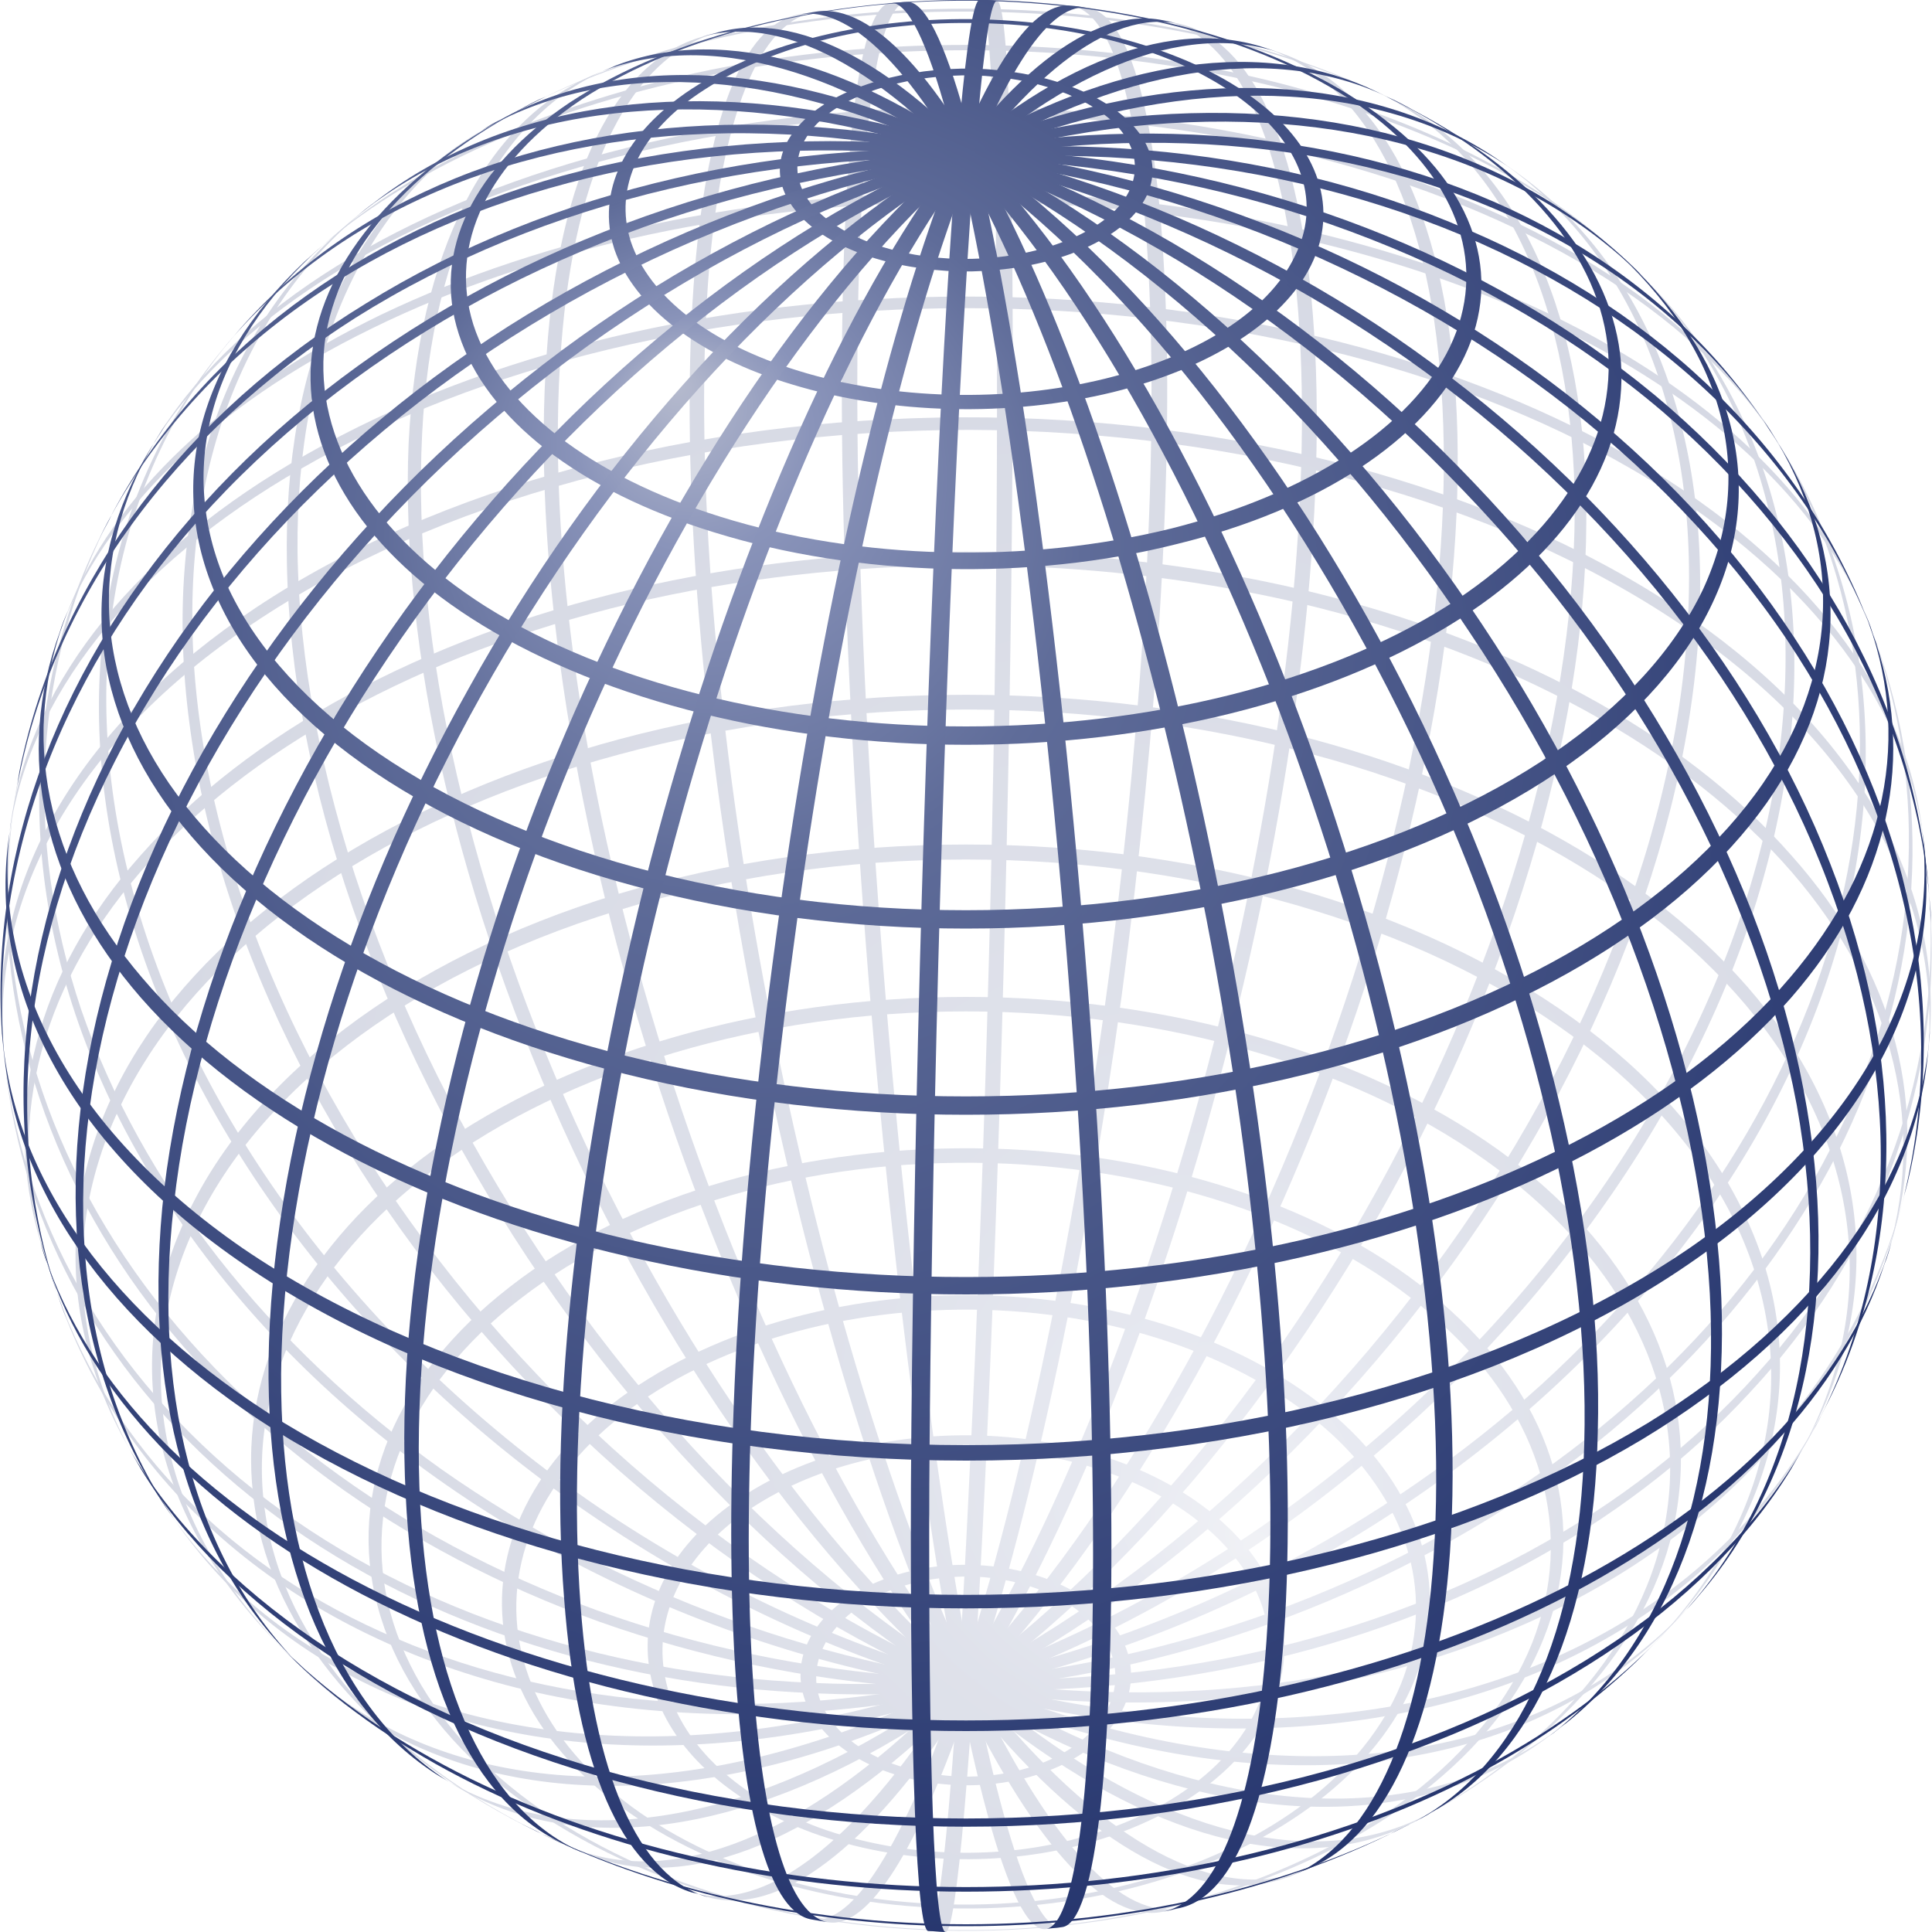 ﻿<?xml version="1.0" encoding="UTF-8"?>
<svg id="Sphere_wireframe_10deg_10r"
   baseProfile="full" version="1.1"
   xmlns="http://www.w3.org/2000/svg"
   xmlns:xlink="http://www.w3.org/1999/xlink"
   width="800" height="800">

  <title>Sphere wireframe</title>

  <desc>
     Sphere wireframe
     depicted with perspective projection

     viewer distance from center: 10r
     line distancd: 10°
     line width: 2°
     axial tilt: 37.5°
     rotation: 7.5°
     base color: #22326b

     plotted with several adapted cubic bezier-curves
     The plotcurves were calculated by some fancy python code. The bezier-curve
     controlpoints are placed on tangents of the function-curve. They are
     furthermore positioned in a way to minimize the average quadratic distance
     between the bezier-curve and the function. This gives an accuracy, so that
     the deviation is in no point greater than 0.00001.

     about: http://commons.wikimedia.org/wiki/Image:Sphere_wireframe_10deg_10r.svg
     source: http://commons.wikimedia.org/
     rights: GNU Free Documentation license,
             Creative Commons Attribution ShareAlike license
  </desc>

  <defs>
    <radialGradient cx="-0.1" cy="0.1" r="1.2" fx="-0.3" fy="0.6" id="LightSpot_front" gradientUnits="userSpaceOnUse">
      <stop style="stop-color:#b6bbce; stop-opacity:1" offset="0" />
      <stop style="stop-color:#8a94ba; stop-opacity:1" offset="0.1" />
      <stop style="stop-color:#5f6c99; stop-opacity:1" offset="0.3" />
      <stop style="stop-color:#22326b; stop-opacity:1" offset="1" />
    </radialGradient>

    <radialGradient cx="0.1" cy="-0.1" r="1.2" fx="0.3" fy="-0.6" id="LightSpot_back" gradientUnits="userSpaceOnUse">
      <stop style="stop-color:#b6bbce; stop-opacity:1" offset="0" />
      <stop style="stop-color:#8a94ba; stop-opacity:1" offset="0.1" />
      <stop style="stop-color:#5f6c99; stop-opacity:1" offset="0.3" />
      <stop style="stop-color:#22326b; stop-opacity:1" offset="1" />
    </radialGradient>
  </defs>

  <g id="sphere" style="fill:#334070; stroke:none" transform="translate(400, 400) scale(400, -400)">
    <g id="back" style="opacity:0.2; fill:url(#LightSpot_back)">
      <path d="M 0.007,-0.632
C 0.062,-0.634 0.112,-0.655 0.138,-0.689
C 0.162,-0.721 0.16,-0.759 0.132,-0.79
C 0.103,-0.822 0.05,-0.841 -0.007,-0.839
C -0.063,-0.837 -0.113,-0.816 -0.139,-0.782
C -0.163,-0.75 -0.16,-0.712 -0.131,-0.681
C -0.102,-0.649 -0.049,-0.631 0.007,-0.632 Z
M 0.007,-0.62
C -0.054,-0.618 -0.113,-0.639 -0.145,-0.673
C -0.177,-0.707 -0.18,-0.749 -0.153,-0.785
C -0.125,-0.822 -0.07,-0.846 -0.007,-0.848
C 0.055,-0.85 0.114,-0.829 0.146,-0.793
C 0.177,-0.759 0.179,-0.717 0.152,-0.682
C 0.124,-0.645 0.069,-0.622 0.007,-0.62 Z" id="parallel_-80.0_back"/>
      <path d="M 0.013,-0.5
C 0.11,-0.503 0.199,-0.535 0.256,-0.588
C 0.311,-0.639 0.328,-0.703 0.303,-0.764
C 0.278,-0.825 0.213,-0.875 0.126,-0.9
C 0.037,-0.927 -0.066,-0.923 -0.152,-0.892
C -0.235,-0.861 -0.292,-0.808 -0.309,-0.747
C -0.326,-0.685 -0.301,-0.622 -0.24,-0.574
C -0.177,-0.525 -0.084,-0.497 0.013,-0.5 Z
M 0.014,-0.486
C -0.088,-0.483 -0.186,-0.512 -0.252,-0.564
C -0.316,-0.614 -0.342,-0.68 -0.324,-0.745
C -0.307,-0.809 -0.246,-0.865 -0.16,-0.897
C -0.07,-0.93 0.038,-0.934 0.133,-0.906
C 0.224,-0.879 0.292,-0.827 0.318,-0.763
C 0.344,-0.7 0.326,-0.631 0.268,-0.578
C 0.209,-0.523 0.115,-0.489 0.014,-0.486 Z" id="parallel_-70.0_back"/>
      <path d="M 0.02,-0.356
C 0.163,-0.36 0.295,-0.408 0.379,-0.485
C 0.46,-0.56 0.486,-0.655 0.45,-0.744
C 0.413,-0.834 0.317,-0.908 0.189,-0.945
C 0.056,-0.984 -0.097,-0.98 -0.225,-0.934
C -0.348,-0.889 -0.433,-0.81 -0.458,-0.719
C -0.483,-0.628 -0.445,-0.535 -0.356,-0.465
C -0.263,-0.392 -0.124,-0.352 0.02,-0.356 Z
M 0.02,-0.341
C -0.128,-0.337 -0.271,-0.379 -0.367,-0.454
C -0.459,-0.526 -0.498,-0.622 -0.473,-0.715
C -0.447,-0.809 -0.358,-0.89 -0.232,-0.936
C -0.1,-0.984 0.058,-0.989 0.195,-0.948
C 0.327,-0.909 0.426,-0.833 0.464,-0.74
C 0.501,-0.649 0.474,-0.551 0.391,-0.474
C 0.305,-0.394 0.168,-0.345 0.02,-0.341 Z" id="parallel_-60.0_back"/>
      <path d="M 0.025,-0.204
C 0.211,-0.209 0.383,-0.27 0.492,-0.37
C 0.597,-0.465 0.631,-0.587 0.586,-0.701
C 0.539,-0.818 0.414,-0.914 0.246,-0.964
C 0.073,-1.014 -0.126,-1.009 -0.292,-0.949
C -0.453,-0.89 -0.564,-0.788 -0.596,-0.669
C -0.627,-0.554 -0.578,-0.434 -0.462,-0.345
C -0.341,-0.251 -0.162,-0.199 0.025,-0.204 Z
M 0.026,-0.189
C -0.165,-0.184 -0.349,-0.236 -0.472,-0.332
C -0.591,-0.424 -0.641,-0.545 -0.609,-0.663
C -0.577,-0.784 -0.463,-0.889 -0.298,-0.949
C -0.129,-1.01 0.075,-1.015 0.252,-0.964
C 0.424,-0.914 0.551,-0.815 0.598,-0.696
C 0.645,-0.579 0.61,-0.455 0.502,-0.357
C 0.392,-0.256 0.216,-0.194 0.026,-0.189 Z" id="parallel_-50.0_back"/>
      <path d="M -0.436,-0.9
C -0.6,-0.821 -0.705,-0.7 -0.725,-0.569
C -0.746,-0.439 -0.682,-0.309 -0.55,-0.21
C -0.412,-0.107 -0.211,-0.047 0,-0.047
C 0.211,-0.047 0.412,-0.107 0.55,-0.21
C 0.682,-0.309 0.746,-0.439 0.725,-0.569
C 0.705,-0.7 0.6,-0.821 0.436,-0.9
C 0.447,-0.894 0.459,-0.889 0.47,-0.883
C 0.626,-0.799 0.724,-0.678 0.738,-0.547
C 0.753,-0.417 0.686,-0.288 0.552,-0.191
C 0.411,-0.09 0.211,-0.032 -0,-0.032
C -0.211,-0.032 -0.411,-0.09 -0.552,-0.191
C -0.686,-0.288 -0.753,-0.417 -0.738,-0.547
C -0.724,-0.678 -0.626,-0.799 -0.47,-0.883
C -0.459,-0.889 -0.447,-0.894 -0.436,-0.9 Z" id="parallel_-40.0_back"/>
      <path d="M -0.694,-0.72
C -0.827,-0.592 -0.867,-0.434 -0.805,-0.285
C -0.742,-0.135 -0.58,-0.01 -0.362,0.057
C -0.133,0.128 0.133,0.128 0.362,0.057
C 0.58,-0.01 0.742,-0.135 0.805,-0.285
C 0.867,-0.434 0.827,-0.592 0.694,-0.72
C 0.7,-0.714 0.707,-0.707 0.713,-0.701
C 0.841,-0.571 0.876,-0.413 0.81,-0.266
C 0.744,-0.117 0.581,0.007 0.362,0.074
C 0.133,0.143 -0.133,0.143 -0.362,0.074
C -0.581,0.007 -0.744,-0.117 -0.81,-0.266
C -0.876,-0.413 -0.841,-0.571 -0.713,-0.701
C -0.707,-0.707 -0.7,-0.714 -0.694,-0.72 Z" id="parallel_-30.0_back"/>
      <path d="M -0.854,-0.521
C -0.938,-0.382 -0.935,-0.229 -0.845,-0.091
C -0.754,0.048 -0.579,0.16 -0.359,0.219
C -0.13,0.281 0.13,0.281 0.359,0.219
C 0.579,0.16 0.754,0.048 0.845,-0.091
C 0.935,-0.229 0.938,-0.382 0.854,-0.521
C 0.858,-0.514 0.862,-0.507 0.866,-0.5
C 0.946,-0.361 0.94,-0.208 0.848,-0.072
C 0.754,0.066 0.578,0.176 0.358,0.235
C 0.129,0.296 -0.129,0.296 -0.358,0.235
C -0.578,0.176 -0.754,0.066 -0.848,-0.072
C -0.94,-0.208 -0.946,-0.361 -0.866,-0.5
C -0.862,-0.507 -0.858,-0.514 -0.854,-0.521 Z" id="parallel_-20.0_back"/>
      <path d="M -0.951,-0.308
C -0.996,-0.17 -0.962,-0.027 -0.855,0.097
C -0.745,0.224 -0.565,0.323 -0.348,0.375
C -0.124,0.428 0.124,0.428 0.348,0.375
C 0.565,0.323 0.745,0.224 0.855,0.097
C 0.962,-0.027 0.996,-0.17 0.951,-0.308
C 0.954,-0.301 0.956,-0.294 0.958,-0.286
C 0.999,-0.149 0.963,-0.007 0.854,0.115
C 0.743,0.241 0.563,0.339 0.346,0.39
C 0.123,0.442 -0.123,0.442 -0.346,0.39
C -0.563,0.339 -0.743,0.241 -0.854,0.115
C -0.963,-0.007 -0.999,-0.149 -0.958,-0.286
C -0.956,-0.293 -0.954,-0.301 -0.951,-0.308 Z" id="parallel_-10.0_back"/>
      <path d="M -0.996,-0.088
C -1.01,0.074 -0.918,0.234 -0.739,0.354
C -0.549,0.482 -0.279,0.555 0.004,0.555
C 0.284,0.554 0.551,0.481 0.739,0.354
C 0.918,0.234 1.01,0.074 0.996,-0.088
C 0.997,-0.081 0.997,-0.074 0.998,-0.066
C 1.008,0.095 0.914,0.252 0.735,0.371
C 0.545,0.497 0.277,0.569 -0.004,0.568
C -0.282,0.567 -0.547,0.496 -0.735,0.371
C -0.914,0.252 -1.008,0.095 -0.998,-0.066
C -0.997,-0.074 -0.997,-0.081 -0.996,-0.088 Z" id="parallel_0.0_back"/>
      <path d="M -0.991,0.132
C -0.972,0.278 -0.864,0.414 -0.688,0.515
C -0.503,0.622 -0.256,0.681 0,0.681
C 0.257,0.681 0.503,0.622 0.688,0.515
C 0.864,0.414 0.972,0.278 0.991,0.132
C 0.99,0.139 0.989,0.147 0.988,0.154
C 0.966,0.297 0.857,0.431 0.682,0.53
C 0.498,0.635 0.254,0.693 0,0.693
C -0.254,0.693 -0.498,0.635 -0.682,0.53
C -0.857,0.431 -0.966,0.297 -0.988,0.154
C -0.989,0.147 -0.99,0.139 -0.991,0.132 Z" id="parallel_10.0_back"/>
      <path d="M -0.938,0.346
C -0.893,0.469 -0.779,0.58 -0.615,0.66
C -0.442,0.745 -0.225,0.791 0,0.791
C 0.225,0.791 0.442,0.745 0.615,0.66
C 0.779,0.58 0.893,0.469 0.938,0.346
C 0.936,0.353 0.933,0.36 0.93,0.367
C 0.883,0.487 0.769,0.595 0.606,0.674
C 0.435,0.756 0.221,0.801 -0,0.801
C -0.221,0.801 -0.435,0.756 -0.606,0.674
C -0.769,0.595 -0.883,0.487 -0.93,0.367
C -0.933,0.36 -0.936,0.353 -0.938,0.346 Z" id="parallel_20.0_back"/>
      <path d="M -0.837,0.547
C -0.752,0.677 -0.58,0.782 -0.359,0.838
C -0.13,0.896 0.131,0.896 0.359,0.838
C 0.58,0.782 0.752,0.677 0.837,0.547
C 0.833,0.553 0.829,0.56 0.825,0.566
C 0.738,0.692 0.567,0.794 0.351,0.847
C 0.127,0.903 -0.127,0.903 -0.351,0.847
C -0.568,0.793 -0.738,0.692 -0.825,0.566
C -0.829,0.56 -0.833,0.553 -0.837,0.547 Z" id="parallel_30.0_back"/>
      <path d="M -0.685,0.729
C -0.59,0.818 -0.444,0.886 -0.271,0.921
C -0.096,0.957 0.097,0.957 0.272,0.921
C 0.445,0.886 0.59,0.818 0.685,0.729
C 0.679,0.734 0.673,0.74 0.666,0.746
C 0.571,0.83 0.429,0.895 0.262,0.928
C 0.092,0.962 -0.093,0.962 -0.263,0.928
C -0.43,0.894 -0.572,0.83 -0.666,0.746
C -0.673,0.74 -0.679,0.734 -0.685,0.729 Z" id="parallel_40.0_back"/>
      <path d="M -0.463,0.886
C -0.337,0.952 -0.171,0.989 0.001,0.988
C 0.173,0.988 0.338,0.952 0.463,0.886
C 0.454,0.891 0.445,0.896 0.435,0.9
C 0.314,0.959 0.159,0.991 -0.001,0.991
C -0.16,0.991 -0.314,0.959 -0.435,0.9
C -0.445,0.896 -0.454,0.891 -0.463,0.886 Z" id="parallel_50.0_back"/>
      <path d="M -0.039,-0.999
C -0.026,-1 -0.01,-0.818 0.004,-0.519
C 0.02,-0.198 0.031,0.206 0.032,0.526
C 0.033,0.82 0.027,1 0.014,1
C 0.02,1 0.026,1 0.032,0.999
C 0.044,0.999 0.05,0.816 0.048,0.516
C 0.046,0.195 0.035,-0.208 0.02,-0.527
C 0.006,-0.821 -0.01,-1 -0.021,-1
C -0.027,-1 -0.033,-0.999 -0.039,-0.999 Z" id="meridian_80.01_back"/>
      <path d="M -0.16,-0.987
C -0.117,-0.994 -0.064,-0.909 -0.01,-0.749
C 0.052,-0.564 0.11,-0.295 0.148,-0.01
C 0.185,0.273 0.2,0.544 0.188,0.735
C 0.178,0.898 0.149,0.99 0.108,0.994
C 0.113,0.994 0.119,0.993 0.125,0.992
C 0.167,0.987 0.196,0.891 0.205,0.722
C 0.216,0.527 0.199,0.252 0.161,-0.032
C 0.122,-0.314 0.065,-0.579 0.003,-0.76
C -0.049,-0.914 -0.101,-0.996 -0.142,-0.99
C -0.148,-0.989 -0.154,-0.988 -0.16,-0.987 Z" id="meridian_80.02_back"/>
      <path d="M -0.284,-0.959
C -0.21,-0.981 -0.115,-0.909 -0.018,-0.758
C 0.091,-0.589 0.192,-0.336 0.261,-0.062
C 0.329,0.21 0.359,0.477 0.344,0.676
C 0.33,0.855 0.28,0.963 0.204,0.979
C 0.21,0.978 0.216,0.976 0.222,0.975
C 0.296,0.958 0.345,0.851 0.359,0.675
C 0.375,0.476 0.344,0.205 0.275,-0.069
C 0.206,-0.344 0.104,-0.597 -0.004,-0.765
C -0.1,-0.913 -0.193,-0.984 -0.267,-0.964
C -0.272,-0.962 -0.278,-0.96 -0.284,-0.959 Z" id="meridian_80.03_back"/>
      <path d="M -0.414,-0.91
C -0.313,-0.956 -0.179,-0.907 -0.04,-0.774
C 0.112,-0.629 0.256,-0.397 0.357,-0.135
C 0.458,0.126 0.507,0.392 0.492,0.599
C 0.479,0.791 0.413,0.917 0.308,0.951
C 0.314,0.949 0.32,0.947 0.326,0.945
C 0.43,0.909 0.495,0.782 0.507,0.59
C 0.52,0.381 0.47,0.114 0.368,-0.147
C 0.267,-0.405 0.126,-0.634 -0.024,-0.778
C -0.162,-0.911 -0.296,-0.962 -0.396,-0.918
C -0.402,-0.915 -0.408,-0.913 -0.414,-0.91 Z" id="meridian_80.04_back"/>
      <path d="M -0.551,-0.835
C -0.432,-0.913 -0.265,-0.898 -0.087,-0.794
C 0.103,-0.682 0.289,-0.479 0.425,-0.233
C 0.56,0.011 0.634,0.273 0.63,0.491
C 0.625,0.698 0.55,0.847 0.421,0.907
C 0.427,0.904 0.434,0.901 0.44,0.898
C 0.566,0.836 0.639,0.686 0.642,0.48
C 0.646,0.261 0.57,-0.003 0.434,-0.246
C 0.298,-0.488 0.116,-0.688 -0.071,-0.799
C -0.248,-0.904 -0.414,-0.921 -0.533,-0.846
C -0.539,-0.842 -0.545,-0.839 -0.551,-0.835 Z" id="meridian_80.05_back"/>
      <path d="M -0.691,-0.722
C -0.569,-0.839 -0.383,-0.87 -0.174,-0.808
C 0.048,-0.743 0.274,-0.579 0.45,-0.357
C 0.626,-0.136 0.734,0.123 0.747,0.353
C 0.76,0.571 0.688,0.745 0.546,0.838
C 0.553,0.833 0.559,0.829 0.565,0.825
C 0.703,0.73 0.773,0.555 0.758,0.338
C 0.742,0.108 0.633,-0.149 0.458,-0.368
C 0.284,-0.586 0.062,-0.748 -0.157,-0.815
C -0.365,-0.879 -0.551,-0.851 -0.675,-0.738
C -0.68,-0.733 -0.686,-0.728 -0.691,-0.722 Z" id="meridian_80.06_back"/>
      <path d="M -0.828,-0.561
C -0.72,-0.72 -0.529,-0.805 -0.3,-0.797
C -0.058,-0.788 0.204,-0.677 0.421,-0.492
C 0.638,-0.307 0.788,-0.065 0.834,0.172
C 0.877,0.398 0.823,0.6 0.683,0.731
C 0.689,0.725 0.695,0.72 0.7,0.714
C 0.836,0.581 0.887,0.379 0.841,0.155
C 0.793,-0.08 0.643,-0.318 0.429,-0.501
C 0.215,-0.685 -0.044,-0.795 -0.283,-0.806
C -0.512,-0.817 -0.703,-0.736 -0.814,-0.581
C -0.819,-0.574 -0.823,-0.568 -0.828,-0.561 Z" id="meridian_80.07_back"/>
      <path d="M -0.94,-0.341
C -0.883,-0.499 -0.76,-0.624 -0.59,-0.696
C -0.417,-0.77 -0.206,-0.784 0.009,-0.736
C 0.225,-0.689 0.432,-0.581 0.596,-0.433
C 0.759,-0.284 0.869,-0.103 0.909,0.08
C 0.948,0.261 0.917,0.433 0.821,0.571
C 0.826,0.564 0.831,0.556 0.836,0.549
C 0.949,0.377 0.962,0.155 0.873,-0.064
C 0.78,-0.293 0.583,-0.499 0.331,-0.631
C 0.08,-0.762 -0.203,-0.806 -0.445,-0.752
C -0.679,-0.699 -0.854,-0.56 -0.931,-0.366
C -0.934,-0.358 -0.937,-0.349 -0.94,-0.341 Z" id="meridian_80.08_back"/>
      <path d="M -0.998,-0.07
C -0.985,-0.247 -0.898,-0.409 -0.751,-0.531
C -0.603,-0.654 -0.401,-0.728 -0.18,-0.741
C 0.043,-0.755 0.273,-0.705 0.47,-0.601
C 0.666,-0.497 0.819,-0.347 0.903,-0.173
C 0.987,-0.002 0.999,0.182 0.937,0.348
C 0.941,0.339 0.944,0.33 0.947,0.321
C 1.003,0.156 0.987,-0.025 0.902,-0.194
C 0.815,-0.364 0.663,-0.512 0.469,-0.613
C 0.273,-0.716 0.047,-0.765 -0.174,-0.752
C -0.392,-0.74 -0.592,-0.669 -0.741,-0.549
C -0.888,-0.431 -0.978,-0.273 -0.995,-0.099
C -0.996,-0.089 -0.997,-0.08 -0.998,-0.07 Z" id="meridian_80.09_back"/>
      <path d="M -0.977,0.215
C -1.015,0.041 -0.978,-0.141 -0.871,-0.301
C -0.763,-0.462 -0.591,-0.591 -0.382,-0.667
C -0.171,-0.743 0.064,-0.759 0.283,-0.714
C 0.5,-0.669 0.689,-0.567 0.819,-0.422
C 0.948,-0.28 1.01,-0.105 0.997,0.074
C 0.998,0.064 0.999,0.055 0.999,0.045
C 1.007,-0.131 0.941,-0.303 0.811,-0.442
C 0.681,-0.583 0.493,-0.683 0.278,-0.726
C 0.061,-0.77 -0.17,-0.753 -0.379,-0.679
C -0.585,-0.605 -0.757,-0.48 -0.866,-0.322
C -0.974,-0.165 -1.015,0.014 -0.982,0.187
C -0.981,0.197 -0.979,0.206 -0.977,0.215 Z" id="meridian_80.11_back"/>
      <path d="M -0.884,0.468
C -0.965,0.314 -0.976,0.134 -0.916,-0.045
C -0.854,-0.225 -0.723,-0.393 -0.543,-0.521
C -0.361,-0.649 -0.141,-0.73 0.081,-0.748
C 0.301,-0.766 0.509,-0.722 0.672,-0.623
C 0.834,-0.526 0.941,-0.38 0.978,-0.21
C 0.976,-0.219 0.974,-0.228 0.971,-0.238
C 0.92,-0.446 0.763,-0.613 0.535,-0.699
C 0.301,-0.788 0.016,-0.783 -0.25,-0.686
C -0.516,-0.589 -0.737,-0.41 -0.859,-0.191
C -0.978,0.021 -0.992,0.251 -0.897,0.443
C -0.893,0.451 -0.888,0.459 -0.884,0.468 Z" id="meridian_80.12_back"/>
      <path d="M -0.752,0.659
C -0.886,0.506 -0.924,0.292 -0.859,0.065
C -0.791,-0.172 -0.617,-0.399 -0.381,-0.56
C -0.145,-0.72 0.131,-0.799 0.376,-0.775
C 0.611,-0.753 0.796,-0.638 0.889,-0.458
C 0.885,-0.466 0.881,-0.474 0.877,-0.481
C 0.781,-0.656 0.595,-0.766 0.361,-0.786
C 0.118,-0.807 -0.154,-0.728 -0.387,-0.569
C -0.621,-0.41 -0.794,-0.186 -0.864,0.048
C -0.931,0.272 -0.897,0.485 -0.769,0.639
C -0.764,0.645 -0.758,0.652 -0.752,0.659 Z" id="meridian_80.13_back"/>
      <path d="M -0.613,0.79
C -0.756,0.679 -0.822,0.49 -0.795,0.267
C -0.767,0.033 -0.639,-0.219 -0.443,-0.424
C -0.248,-0.629 -0.002,-0.768 0.231,-0.807
C 0.452,-0.844 0.644,-0.787 0.761,-0.649
C 0.756,-0.655 0.751,-0.66 0.746,-0.666
C 0.626,-0.8 0.435,-0.854 0.215,-0.815
C -0.016,-0.774 -0.259,-0.636 -0.453,-0.432
C -0.647,-0.229 -0.774,0.019 -0.804,0.252
C -0.833,0.473 -0.771,0.662 -0.632,0.775
C -0.626,0.78 -0.62,0.785 -0.613,0.79 Z" id="meridian_80.14_back"/>
      <path d="M -0.482,0.876
C -0.618,0.801 -0.694,0.64 -0.692,0.429
C -0.689,0.204 -0.599,-0.059 -0.443,-0.294
C -0.287,-0.529 -0.079,-0.714 0.128,-0.804
C 0.322,-0.888 0.499,-0.88 0.621,-0.784
C 0.615,-0.788 0.61,-0.793 0.604,-0.797
C 0.481,-0.89 0.304,-0.895 0.111,-0.81
C -0.094,-0.719 -0.299,-0.535 -0.454,-0.302
C -0.609,-0.068 -0.699,0.192 -0.703,0.417
C -0.707,0.627 -0.634,0.788 -0.501,0.865
C -0.495,0.869 -0.488,0.873 -0.482,0.876 Z" id="meridian_80.15_back"/>
      <path d="M -0.363,0.932
C -0.481,0.886 -0.553,0.749 -0.563,0.551
C -0.574,0.337 -0.513,0.07 -0.394,-0.184
C -0.275,-0.438 -0.11,-0.656 0.061,-0.785
C 0.22,-0.905 0.371,-0.937 0.482,-0.876
C 0.476,-0.88 0.47,-0.883 0.464,-0.886
C 0.353,-0.944 0.203,-0.909 0.045,-0.789
C -0.125,-0.66 -0.289,-0.443 -0.407,-0.19
C -0.525,0.063 -0.586,0.328 -0.577,0.541
C -0.567,0.739 -0.498,0.876 -0.382,0.924
C -0.375,0.927 -0.369,0.929 -0.363,0.932 Z" id="meridian_80.16_back"/>
      <path d="M -0.255,0.967
C -0.346,0.943 -0.405,0.827 -0.419,0.642
C -0.435,0.439 -0.396,0.17 -0.311,-0.098
C -0.226,-0.367 -0.103,-0.609 0.027,-0.766
C 0.145,-0.909 0.26,-0.97 0.348,-0.937
C 0.343,-0.939 0.337,-0.942 0.331,-0.944
C 0.243,-0.975 0.128,-0.912 0.011,-0.769
C -0.119,-0.612 -0.24,-0.37 -0.325,-0.103
C -0.41,0.164 -0.449,0.432 -0.434,0.635
C -0.421,0.82 -0.363,0.936 -0.273,0.962
C -0.267,0.964 -0.261,0.965 -0.255,0.967 Z" id="meridian_80.17_back"/>
      <path d="M -0.155,0.988
C -0.214,0.979 -0.254,0.879 -0.267,0.708
C -0.281,0.513 -0.259,0.241 -0.205,-0.039
C -0.151,-0.319 -0.071,-0.58 0.015,-0.757
C 0.09,-0.911 0.163,-0.988 0.222,-0.975
C 0.216,-0.977 0.21,-0.978 0.204,-0.979
C 0.146,-0.991 0.073,-0.913 -0.002,-0.759
C -0.087,-0.582 -0.166,-0.321 -0.22,-0.042
C -0.274,0.237 -0.296,0.508 -0.282,0.704
C -0.27,0.875 -0.231,0.975 -0.173,0.985
C -0.167,0.986 -0.161,0.987 -0.155,0.988 Z" id="meridian_80.18_back"/>
      <path d="M -0.061,0.998
C -0.097,0.996 -0.116,0.817 -0.112,0.524
C -0.107,0.198 -0.074,-0.213 -0.027,-0.535
C 0.015,-0.825 0.063,-0.999 0.099,-0.995
C 0.093,-0.996 0.087,-0.996 0.082,-0.997
C 0.046,-1 -0.001,-0.826 -0.043,-0.536
C -0.09,-0.214 -0.123,0.197 -0.128,0.522
C -0.132,0.815 -0.114,0.994 -0.078,0.997
C -0.072,0.997 -0.067,0.998 -0.061,0.998 Z" id="meridian_80.19_back"/>
    </g>
    <g id="front" style="opacity:1; fill:url(#LightSpot_front)">
      <path d="M 0.436,-0.9
C 0.31,-0.961 0.157,-0.994 -0,-0.994
C -0.157,-0.994 -0.31,-0.961 -0.436,-0.9
C -0.447,-0.894 -0.459,-0.889 -0.47,-0.883
C -0.337,-0.953 -0.171,-0.992 -0,-0.992
C 0.171,-0.992 0.337,-0.953 0.47,-0.883
C 0.459,-0.889 0.447,-0.894 0.436,-0.9 Z" id="parallel_-40.0_front"/>
      <path d="M 0.694,-0.72
C 0.593,-0.817 0.445,-0.891 0.272,-0.929
C 0.096,-0.968 -0.096,-0.968 -0.272,-0.929
C -0.445,-0.891 -0.593,-0.817 -0.694,-0.72
C -0.7,-0.714 -0.707,-0.707 -0.713,-0.701
C -0.612,-0.803 -0.461,-0.881 -0.282,-0.922
C -0.1,-0.964 0.1,-0.964 0.282,-0.922
C 0.461,-0.881 0.612,-0.803 0.713,-0.701
C 0.707,-0.707 0.7,-0.714 0.694,-0.72 Z" id="parallel_-30.0_front"/>
      <path d="M 0.854,-0.521
C 0.766,-0.665 0.59,-0.781 0.365,-0.843
C 0.132,-0.907 -0.132,-0.907 -0.365,-0.843
C -0.59,-0.781 -0.766,-0.665 -0.854,-0.521
C -0.858,-0.514 -0.862,-0.507 -0.866,-0.5
C -0.78,-0.648 -0.603,-0.769 -0.374,-0.833
C -0.136,-0.899 0.136,-0.899 0.374,-0.833
C 0.603,-0.769 0.78,-0.648 0.866,-0.5
C 0.862,-0.507 0.858,-0.514 0.854,-0.521 Z" id="parallel_-20.0_front"/>
      <path d="M 0.951,-0.308
C 0.908,-0.441 0.794,-0.562 0.626,-0.65
C 0.451,-0.742 0.229,-0.792 0,-0.792
C -0.229,-0.792 -0.451,-0.742 -0.626,-0.65
C -0.794,-0.562 -0.908,-0.441 -0.951,-0.308
C -0.954,-0.301 -0.956,-0.294 -0.958,-0.286
C -0.918,-0.422 -0.804,-0.545 -0.635,-0.635
C -0.458,-0.729 -0.233,-0.781 -0,-0.781
C 0.233,-0.781 0.458,-0.729 0.635,-0.635
C 0.804,-0.545 0.918,-0.422 0.958,-0.286
C 0.956,-0.293 0.954,-0.301 0.951,-0.308 Z" id="parallel_-10.0_front"/>
      <path d="M 0.996,-0.088
C 0.983,-0.24 0.877,-0.383 0.7,-0.49
C 0.513,-0.602 0.262,-0.665 -0,-0.665
C -0.262,-0.665 -0.513,-0.602 -0.7,-0.49
C -0.877,-0.383 -0.983,-0.24 -0.996,-0.088
C -0.997,-0.081 -0.997,-0.074 -0.998,-0.066
C -0.988,-0.219 -0.883,-0.364 -0.706,-0.473
C -0.518,-0.587 -0.265,-0.651 0,-0.651
C 0.265,-0.651 0.518,-0.587 0.706,-0.473
C 0.883,-0.364 0.988,-0.219 0.998,-0.066
C 0.997,-0.074 0.997,-0.081 0.996,-0.088 Z" id="parallel_0.0_front"/>
      <path d="M 0.991,0.132
C 1.013,-0.029 0.924,-0.189 0.746,-0.31
C 0.557,-0.439 0.285,-0.512 0,-0.512
C -0.285,-0.512 -0.557,-0.439 -0.746,-0.31
C -0.924,-0.189 -1.013,-0.029 -0.991,0.132
C -0.99,0.139 -0.989,0.146 -0.988,0.154
C -1.013,-0.008 -0.927,-0.169 -0.749,-0.292
C -0.56,-0.421 -0.287,-0.496 -0,-0.496
C 0.287,-0.496 0.56,-0.421 0.749,-0.292
C 0.927,-0.169 1.013,-0.008 0.988,0.154
C 0.989,0.147 0.99,0.139 0.991,0.132 Z" id="parallel_10.0_front"/>
      <path d="M 0.938,0.346
C 0.985,0.218 0.956,0.084 0.854,-0.033
C 0.747,-0.155 0.567,-0.251 0.349,-0.301
C 0.124,-0.353 -0.124,-0.353 -0.349,-0.301
C -0.567,-0.251 -0.747,-0.155 -0.854,-0.033
C -0.956,0.084 -0.985,0.218 -0.938,0.346
C -0.936,0.353 -0.933,0.36 -0.93,0.367
C -0.981,0.239 -0.953,0.105 -0.853,-0.012
C -0.748,-0.136 -0.568,-0.232 -0.35,-0.283
C -0.125,-0.335 0.125,-0.335 0.35,-0.283
C 0.568,-0.232 0.748,-0.136 0.853,-0.012
C 0.953,0.105 0.981,0.239 0.93,0.367
C 0.933,0.36 0.936,0.353 0.938,0.346 Z" id="parallel_20.0_front"/>
      <path d="M 0.837,0.547
C 0.917,0.425 0.914,0.29 0.829,0.169
C 0.74,0.043 0.569,-0.058 0.352,-0.112
C 0.127,-0.168 -0.127,-0.168 -0.352,-0.112
C -0.569,-0.058 -0.74,0.043 -0.829,0.169
C -0.914,0.29 -0.917,0.425 -0.837,0.547
C -0.833,0.553 -0.829,0.56 -0.825,0.566
C -0.908,0.445 -0.908,0.31 -0.825,0.189
C -0.738,0.063 -0.568,-0.039 -0.352,-0.093
C -0.127,-0.149 0.127,-0.149 0.352,-0.093
C 0.568,-0.039 0.738,0.063 0.825,0.189
C 0.908,0.31 0.908,0.445 0.825,0.566
C 0.829,0.559 0.833,0.553 0.837,0.547 Z" id="parallel_30.0_front"/>
      <path d="M 0.685,0.729
C 0.799,0.621 0.83,0.491 0.77,0.37
C 0.708,0.244 0.552,0.139 0.344,0.083
C 0.126,0.024 -0.126,0.024 -0.344,0.083
C -0.552,0.139 -0.708,0.244 -0.77,0.37
C -0.83,0.491 -0.799,0.621 -0.685,0.729
C -0.679,0.734 -0.673,0.74 -0.666,0.746
C -0.785,0.64 -0.819,0.511 -0.763,0.39
C -0.703,0.264 -0.55,0.159 -0.342,0.102
C -0.126,0.043 0.126,0.043 0.342,0.102
C 0.55,0.159 0.703,0.264 0.763,0.39
C 0.819,0.511 0.785,0.64 0.666,0.746
C 0.673,0.74 0.679,0.734 0.685,0.729 Z" id="parallel_40.0_front"/>
      <path d="M 0.463,0.886
C 0.593,0.818 0.67,0.724 0.678,0.625
C 0.685,0.525 0.622,0.427 0.501,0.353
C 0.372,0.274 0.191,0.229 0,0.229
C -0.19,0.229 -0.372,0.274 -0.501,0.353
C -0.622,0.427 -0.685,0.525 -0.678,0.625
C -0.67,0.724 -0.593,0.818 -0.463,0.886
C -0.454,0.891 -0.445,0.896 -0.435,0.9
C -0.569,0.835 -0.652,0.743 -0.664,0.644
C -0.675,0.545 -0.615,0.447 -0.497,0.372
C -0.371,0.293 -0.19,0.248 -0,0.248
C 0.19,0.248 0.371,0.293 0.497,0.372
C 0.615,0.447 0.675,0.545 0.664,0.644
C 0.652,0.743 0.569,0.835 0.435,0.9
C 0.445,0.896 0.454,0.891 0.463,0.886 Z" id="parallel_50.0_front"/>
      <path d="M 0.022,1
C 0.187,0.996 0.34,0.95 0.435,0.875
C 0.527,0.804 0.556,0.715 0.516,0.631
C 0.475,0.545 0.366,0.473 0.219,0.437
C 0.065,0.398 -0.113,0.403 -0.261,0.449
C -0.401,0.492 -0.497,0.567 -0.525,0.654
C -0.553,0.74 -0.51,0.827 -0.41,0.894
C -0.303,0.964 -0.144,1.003 0.022,1 Z
M 0.022,0.999
C -0.139,1.003 -0.294,0.965 -0.398,0.897
C -0.495,0.832 -0.536,0.747 -0.51,0.664
C -0.483,0.58 -0.389,0.507 -0.254,0.465
C -0.11,0.42 0.063,0.416 0.213,0.453
C 0.355,0.489 0.461,0.558 0.501,0.641
C 0.54,0.723 0.511,0.81 0.423,0.879
C 0.33,0.951 0.182,0.995 0.022,0.999 Z" id="parallel_60.0_front"/>
      <path d="M 0.016,0.98
C 0.13,0.977 0.236,0.946 0.302,0.895
C 0.366,0.846 0.386,0.783 0.357,0.725
C 0.328,0.667 0.253,0.619 0.152,0.594
C 0.045,0.568 -0.078,0.571 -0.18,0.602
C -0.277,0.631 -0.344,0.683 -0.364,0.742
C -0.383,0.801 -0.354,0.862 -0.284,0.908
C -0.21,0.956 -0.099,0.983 0.016,0.98 Z
M 0.015,0.976
C -0.095,0.979 -0.2,0.953 -0.271,0.907
C -0.338,0.864 -0.365,0.806 -0.347,0.75
C -0.328,0.693 -0.265,0.644 -0.173,0.616
C -0.076,0.586 0.042,0.583 0.144,0.608
C 0.241,0.632 0.313,0.678 0.34,0.734
C 0.368,0.789 0.349,0.848 0.288,0.895
C 0.225,0.944 0.124,0.974 0.015,0.976 Z" id="parallel_70.0_front"/>
      <path d="M 0.008,0.929
C 0.078,0.927 0.14,0.905 0.172,0.871
C 0.202,0.839 0.2,0.801 0.166,0.77
C 0.129,0.737 0.063,0.718 -0.007,0.719
C -0.078,0.721 -0.142,0.743 -0.173,0.778
C -0.202,0.81 -0.199,0.848 -0.164,0.879
C -0.128,0.911 -0.062,0.93 0.008,0.929 Z
M 0.008,0.922
C -0.056,0.923 -0.116,0.906 -0.149,0.877
C -0.18,0.849 -0.183,0.814 -0.157,0.785
C -0.128,0.754 -0.071,0.733 -0.006,0.732
C 0.057,0.731 0.117,0.749 0.15,0.778
C 0.181,0.806 0.183,0.841 0.156,0.87
C 0.127,0.9 0.071,0.92 0.008,0.922 Z" id="parallel_80.0_front"/>
      <path d="M 0.014,1
C 0.002,1 -0.014,0.827 -0.028,0.539
C -0.044,0.211 -0.055,-0.209 -0.057,-0.537
C -0.058,-0.825 -0.051,-0.999 -0.039,-0.999
C -0.033,-0.999 -0.027,-1 -0.021,-1
C -0.033,-1 -0.039,-0.825 -0.038,-0.537
C -0.036,-0.209 -0.025,0.211 -0.009,0.539
C 0.005,0.826 0.02,1 0.032,0.999
C 0.026,1 0.02,1 0.014,1 Z" id="meridian_80.00_front"/>
      <path d="M 0.108,0.994
C 0.066,0.999 0.014,0.917 -0.038,0.764
C -0.101,0.581 -0.159,0.312 -0.197,0.027
C -0.236,-0.259 -0.251,-0.533 -0.239,-0.726
C -0.229,-0.888 -0.201,-0.98 -0.16,-0.987
C -0.154,-0.988 -0.148,-0.989 -0.142,-0.99
C -0.183,-0.984 -0.211,-0.892 -0.221,-0.731
C -0.233,-0.538 -0.217,-0.262 -0.178,0.024
C -0.14,0.31 -0.082,0.58 -0.019,0.763
C 0.033,0.916 0.084,0.997 0.125,0.992
C 0.119,0.993 0.113,0.994 0.108,0.994 Z" id="meridian_80.01_front"/>
      <path d="M 0.204,0.979
C 0.131,0.994 0.038,0.921 -0.056,0.774
C -0.164,0.606 -0.264,0.356 -0.333,0.084
C -0.401,-0.188 -0.432,-0.456 -0.416,-0.655
C -0.403,-0.829 -0.356,-0.937 -0.284,-0.959
C -0.278,-0.96 -0.272,-0.962 -0.267,-0.964
C -0.339,-0.944 -0.386,-0.837 -0.399,-0.662
C -0.414,-0.463 -0.384,-0.194 -0.315,0.079
C -0.246,0.353 -0.145,0.604 -0.038,0.772
C 0.057,0.92 0.149,0.992 0.222,0.975
C 0.216,0.976 0.21,0.978 0.204,0.979 Z" id="meridian_80.02_front"/>
      <path d="M 0.308,0.951
C 0.206,0.984 0.075,0.929 -0.059,0.796
C -0.206,0.651 -0.344,0.425 -0.443,0.172
C -0.541,-0.082 -0.591,-0.342 -0.58,-0.548
C -0.571,-0.737 -0.512,-0.866 -0.414,-0.91
C -0.408,-0.913 -0.402,-0.916 -0.396,-0.918
C -0.495,-0.876 -0.555,-0.747 -0.565,-0.558
C -0.576,-0.352 -0.526,-0.09 -0.427,0.166
C -0.328,0.421 -0.188,0.648 -0.041,0.793
C 0.094,0.926 0.225,0.98 0.326,0.945
C 0.32,0.947 0.314,0.949 0.308,0.951 Z" id="meridian_80.03_front"/>
      <path d="M 0.421,0.907
C 0.299,0.964 0.138,0.936 -0.031,0.829
C -0.211,0.715 -0.386,0.52 -0.515,0.287
C -0.645,0.055 -0.719,-0.196 -0.722,-0.409
C -0.724,-0.609 -0.663,-0.761 -0.551,-0.835
C -0.545,-0.839 -0.539,-0.842 -0.533,-0.846
C -0.648,-0.774 -0.71,-0.622 -0.709,-0.422
C -0.707,-0.207 -0.633,0.046 -0.502,0.28
C -0.371,0.515 -0.195,0.711 -0.013,0.825
C 0.157,0.931 0.318,0.958 0.44,0.898
C 0.434,0.901 0.427,0.904 0.421,0.907 Z" id="meridian_80.04_front"/>
      <path d="M 0.546,0.838
C 0.415,0.924 0.233,0.932 0.036,0.861
C -0.169,0.786 -0.375,0.63 -0.537,0.426
C -0.699,0.222 -0.804,-0.014 -0.83,-0.231
C -0.854,-0.439 -0.805,-0.614 -0.691,-0.722
C -0.686,-0.728 -0.68,-0.733 -0.675,-0.738
C -0.792,-0.631 -0.844,-0.456 -0.82,-0.247
C -0.796,-0.028 -0.69,0.211 -0.526,0.418
C -0.363,0.624 -0.154,0.781 0.054,0.855
C 0.252,0.925 0.434,0.915 0.565,0.825
C 0.559,0.829 0.552,0.834 0.546,0.838 Z" id="meridian_80.05_front"/>
      <path d="M 0.683,0.731
C 0.555,0.85 0.367,0.902 0.153,0.877
C -0.068,0.85 -0.3,0.743 -0.494,0.577
C -0.688,0.412 -0.83,0.199 -0.89,-0.015
C -0.948,-0.222 -0.926,-0.416 -0.828,-0.561
C -0.823,-0.568 -0.819,-0.574 -0.814,-0.581
C -0.916,-0.438 -0.941,-0.242 -0.884,-0.033
C -0.825,0.184 -0.683,0.4 -0.486,0.568
C -0.289,0.736 -0.054,0.844 0.17,0.869
C 0.385,0.892 0.575,0.837 0.7,0.714
C 0.695,0.72 0.689,0.725 0.683,0.731 Z" id="meridian_80.06_front"/>
      <path d="M 0.821,0.571
C 0.715,0.724 0.537,0.824 0.32,0.853
C 0.097,0.883 -0.15,0.835 -0.373,0.72
C -0.596,0.605 -0.777,0.43 -0.881,0.231
C -0.982,0.037 -1.003,-0.166 -0.94,-0.341
C -0.937,-0.349 -0.934,-0.358 -0.931,-0.366
C -0.999,-0.191 -0.982,0.015 -0.881,0.212
C -0.778,0.415 -0.594,0.593 -0.368,0.71
C -0.142,0.827 0.11,0.875 0.335,0.842
C 0.554,0.811 0.733,0.706 0.836,0.549
C 0.831,0.556 0.826,0.564 0.821,0.571 Z" id="meridian_80.07_front"/>
      <path d="M 0.937,0.348
C 0.871,0.528 0.723,0.675 0.52,0.762
C 0.314,0.852 0.065,0.873 -0.177,0.82
C -0.419,0.768 -0.638,0.646 -0.789,0.479
C -0.937,0.316 -1.011,0.121 -0.998,-0.07
C -0.997,-0.08 -0.996,-0.089 -0.995,-0.099
C -1.014,0.095 -0.943,0.294 -0.795,0.461
C -0.643,0.632 -0.422,0.757 -0.175,0.81
C 0.071,0.864 0.324,0.841 0.533,0.748
C 0.737,0.657 0.885,0.505 0.947,0.321
C 0.944,0.33 0.941,0.339 0.937,0.348 Z" id="meridian_80.08_front"/>
      <path d="M 0.997,0.074
C 0.983,0.266 0.882,0.45 0.713,0.591
C 0.539,0.735 0.307,0.825 0.06,0.843
C -0.186,0.86 -0.429,0.805 -0.621,0.686
C -0.809,0.571 -0.935,0.403 -0.977,0.215
C -0.979,0.206 -0.981,0.197 -0.982,0.187
C -0.946,0.379 -0.821,0.551 -0.632,0.671
C -0.438,0.793 -0.191,0.851 0.06,0.833
C 0.311,0.815 0.547,0.722 0.721,0.574
C 0.891,0.428 0.99,0.24 0.999,0.045
C 0.999,0.055 0.998,0.064 0.997,0.074 Z" id="meridian_80.09_front"/>
      <path d="M 0.978,-0.21
C 1.017,-0.025 0.971,0.176 0.846,0.357
C 0.718,0.543 0.517,0.693 0.283,0.778
C 0.049,0.863 -0.201,0.877 -0.418,0.818
C -0.63,0.759 -0.795,0.635 -0.884,0.468
C -0.888,0.459 -0.893,0.451 -0.897,0.443
C -0.812,0.615 -0.646,0.744 -0.432,0.805
C -0.213,0.868 0.042,0.855 0.28,0.768
C 0.518,0.681 0.721,0.528 0.849,0.339
C 0.973,0.154 1.017,-0.051 0.971,-0.238
C 0.974,-0.228 0.976,-0.219 0.978,-0.21 Z" id="meridian_80.10_front"/>
      <path d="M 0.889,-0.458
C 0.972,-0.298 0.974,-0.097 0.895,0.105
C 0.814,0.314 0.652,0.509 0.443,0.652
C 0.234,0.794 -0.006,0.872 -0.23,0.871
C -0.448,0.87 -0.633,0.795 -0.752,0.659
C -0.758,0.652 -0.764,0.645 -0.769,0.639
C -0.653,0.78 -0.466,0.859 -0.247,0.862
C -0.02,0.865 0.225,0.786 0.437,0.642
C 0.649,0.498 0.812,0.299 0.892,0.087
C 0.97,-0.118 0.965,-0.321 0.877,-0.481
C 0.881,-0.474 0.885,-0.466 0.889,-0.458 Z" id="meridian_80.11_front"/>
      <path d="M 0.761,-0.649
C 0.869,-0.522 0.907,-0.336 0.867,-0.128
C 0.826,0.089 0.703,0.315 0.525,0.501
C 0.347,0.688 0.127,0.821 -0.088,0.872
C -0.295,0.921 -0.482,0.892 -0.613,0.79
C -0.62,0.785 -0.626,0.78 -0.632,0.775
C -0.502,0.881 -0.314,0.913 -0.105,0.865
C 0.112,0.815 0.335,0.681 0.515,0.492
C 0.696,0.304 0.819,0.075 0.86,-0.144
C 0.898,-0.355 0.858,-0.541 0.746,-0.666
C 0.751,-0.661 0.756,-0.655 0.761,-0.649 Z" id="meridian_80.12_front"/>
      <path d="M 0.621,-0.784
C 0.736,-0.693 0.793,-0.529 0.781,-0.325
C 0.768,-0.109 0.68,0.135 0.534,0.354
C 0.388,0.574 0.197,0.75 0.003,0.846
C -0.181,0.936 -0.354,0.947 -0.482,0.876
C -0.489,0.873 -0.495,0.869 -0.501,0.865
C -0.373,0.939 -0.2,0.931 -0.014,0.841
C 0.181,0.746 0.374,0.568 0.521,0.346
C 0.669,0.125 0.758,-0.122 0.77,-0.339
C 0.781,-0.545 0.721,-0.708 0.604,-0.797
C 0.61,-0.793 0.615,-0.788 0.621,-0.784 Z" id="meridian_80.13_front"/>
      <path d="M 0.482,-0.876
C 0.588,-0.818 0.65,-0.678 0.654,-0.483
C 0.66,-0.273 0.598,-0.017 0.484,0.227
C 0.37,0.471 0.214,0.681 0.049,0.812
C -0.103,0.933 -0.25,0.976 -0.363,0.932
C -0.369,0.929 -0.375,0.927 -0.382,0.924
C -0.269,0.971 -0.122,0.929 0.032,0.808
C 0.197,0.678 0.355,0.465 0.47,0.219
C 0.585,-0.026 0.646,-0.284 0.64,-0.495
C 0.635,-0.69 0.572,-0.829 0.464,-0.886
C 0.47,-0.883 0.476,-0.88 0.482,-0.876 Z" id="meridian_80.14_front"/>
      <path d="M 0.348,-0.937
C 0.434,-0.906 0.488,-0.788 0.501,-0.607
C 0.515,-0.404 0.475,-0.139 0.391,0.125
C 0.308,0.389 0.188,0.627 0.06,0.784
C -0.055,0.925 -0.167,0.99 -0.255,0.967
C -0.261,0.965 -0.267,0.964 -0.273,0.962
C -0.185,0.987 -0.072,0.922 0.043,0.78
C 0.171,0.622 0.291,0.383 0.375,0.119
C 0.458,-0.145 0.498,-0.41 0.484,-0.613
C 0.472,-0.795 0.417,-0.913 0.331,-0.944
C 0.337,-0.942 0.343,-0.939 0.348,-0.937 Z" id="meridian_80.15_front"/>
      <path d="M 0.222,-0.975
C 0.279,-0.962 0.317,-0.863 0.329,-0.695
C 0.343,-0.499 0.321,-0.228 0.267,0.051
C 0.214,0.331 0.134,0.591 0.048,0.768
C -0.025,0.919 -0.098,0.997 -0.155,0.988
C -0.161,0.987 -0.167,0.986 -0.173,0.985
C -0.116,0.995 -0.043,0.917 0.03,0.765
C 0.116,0.588 0.195,0.327 0.249,0.048
C 0.303,-0.232 0.325,-0.503 0.311,-0.699
C 0.299,-0.868 0.261,-0.967 0.204,-0.979
C 0.21,-0.978 0.216,-0.976 0.222,-0.975 Z" id="meridian_80.16_front"/>
      <path d="M 0.099,-0.995
C 0.135,-0.992 0.154,-0.816 0.15,-0.529
C 0.146,-0.2 0.112,0.22 0.064,0.546
C 0.022,0.83 -0.025,1 -0.061,0.998
C -0.067,0.998 -0.072,0.997 -0.078,0.997
C -0.043,1 0.003,0.83 0.045,0.546
C 0.093,0.219 0.127,-0.202 0.131,-0.532
C 0.135,-0.819 0.117,-0.994 0.082,-0.997
C 0.087,-0.996 0.093,-0.996 0.099,-0.995 Z" id="meridian_80.17_front"/>
    </g>
  </g>
</svg>
